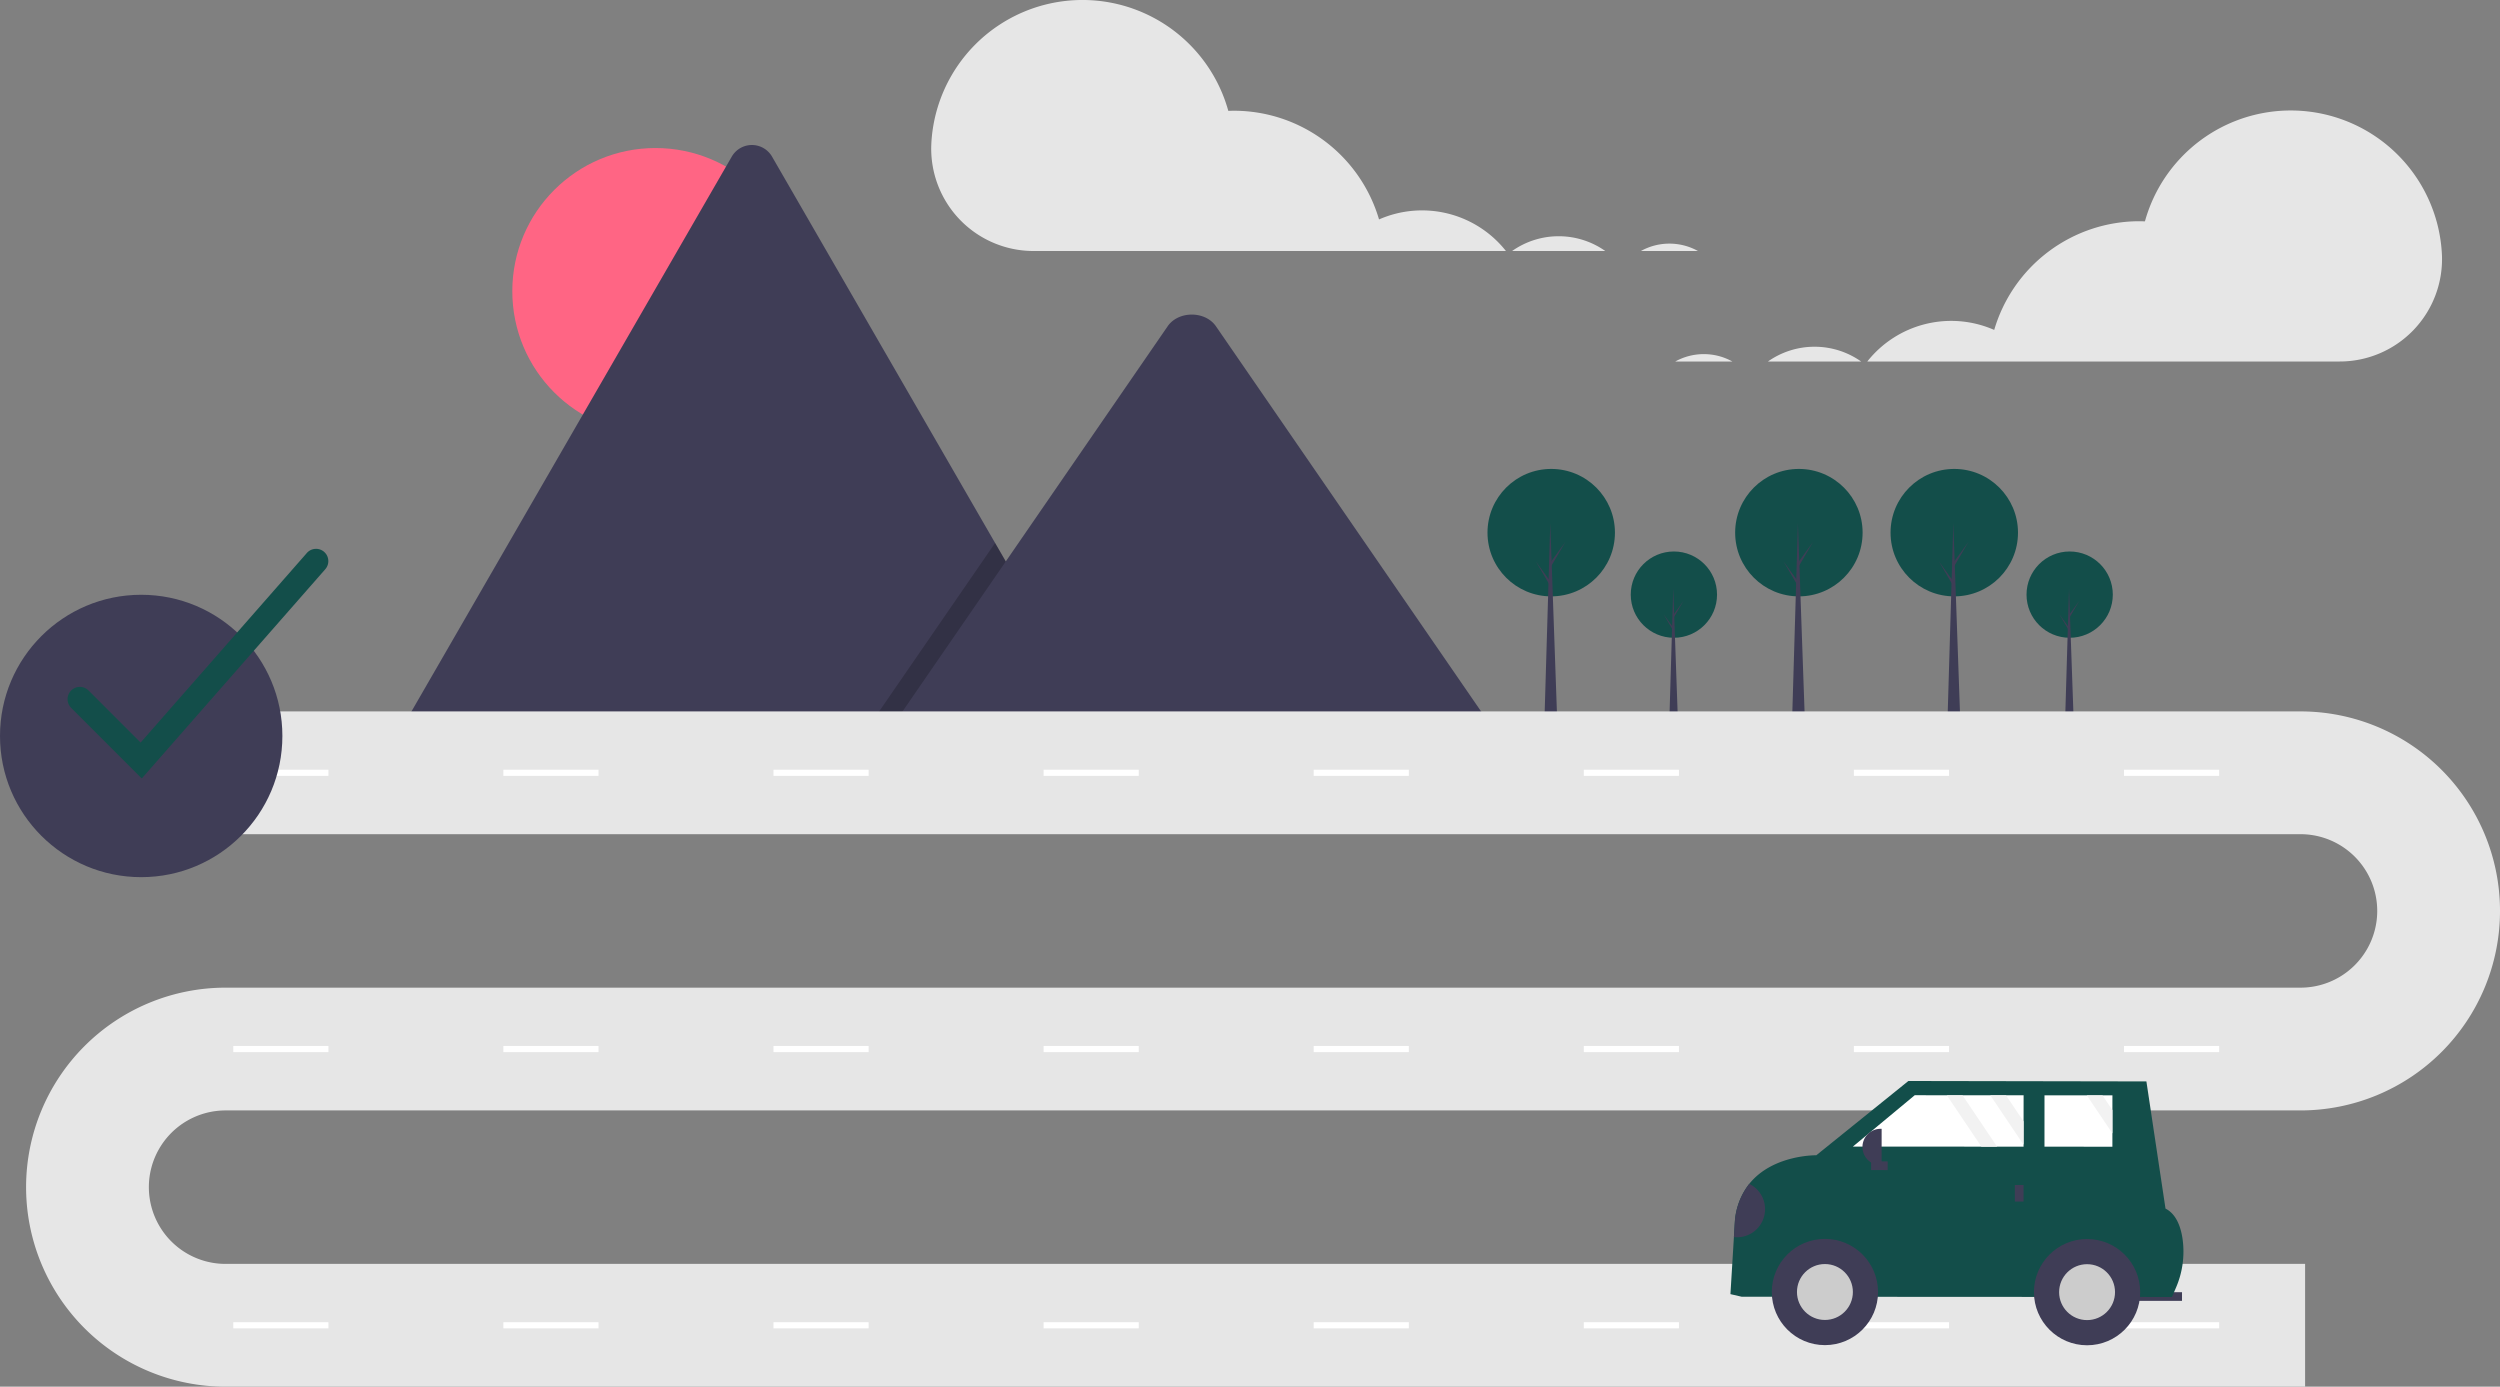 <svg xmlns="http://www.w3.org/2000/svg" data-name="Layer 1" width="886.351" height="491.631"
    viewBox="0 0 886.351 491.631" xmlns:xlink="http://www.w3.org/1999/xlink">
    <rect x="0" y="0" width="886.351" height="491.631" fill="#808080" stroke="none"/>
    <title>navigator</title>
    <circle cx="232.396" cy="103.246" r="50.763" fill="#ff6584" />
    <path
        d="M548.406,463.863H299.38a5.079,5.079,0,0,1-.931-.074L416.227,259.78a8.246,8.246,0,0,1,14.355,0L509.626,396.686l3.787,6.551Z"
        transform="translate(-156.824 -204.184)" fill="#3f3d56" />
    <polygon
        points="391.582 259.678 306.558 259.678 348.296 199.052 351.3 194.685 352.802 192.502 356.589 199.052 391.582 259.678"
        opacity="0.2" />
    <path
        d="M687.062,463.863H471.675l41.738-60.626,3.004-4.367,54.388-79.007c3.566-5.178,12.144-5.501,16.336-.977a9.83,9.83,0,0,1,.783.977Z"
        transform="translate(-156.824 -204.184)" fill="#3f3d56" />
    <circle cx="593.463" cy="210.82" r="15.296" fill="#134e4a" />
    <polygon points="594.938 256.894 591.805 256.894 593.233 208.516 594.938 256.894" fill="#3f3d56" />
    <polygon points="593.509 217.685 596.873 213.031 593.463 218.837 593.095 218.192 593.509 217.685" fill="#3f3d56" />
    <polygon points="593.141 222.384 589.777 217.731 593.187 223.536 593.555 222.891 593.141 222.384" fill="#3f3d56" />
    <circle cx="733.78" cy="210.82" r="15.296" fill="#134e4a" />
    <polygon points="735.254 256.894 732.121 256.894 733.55 208.516 735.254 256.894" fill="#3f3d56" />
    <polygon points="733.826 217.685 737.19 213.031 733.78 218.837 733.411 218.192 733.826 217.685" fill="#3f3d56" />
    <polygon points="733.458 222.384 730.094 217.731 733.504 223.536 733.872 222.891 733.458 222.384" fill="#3f3d56" />
    <circle cx="637.775" cy="188.846" r="22.592" fill="#134e4a" />
    <polygon points="639.952 256.894 635.325 256.894 637.434 185.444 639.952 256.894" fill="#3f3d56" />
    <polygon points="637.843 198.985 642.81 192.113 637.775 200.687 637.23 199.734 637.843 198.985" fill="#3f3d56" />
    <polygon points="637.298 205.926 632.331 199.054 637.366 207.627 637.911 206.675 637.298 205.926" fill="#3f3d56" />
    <circle cx="692.868" cy="188.846" r="22.592" fill="#134e4a" />
    <polygon points="695.046 256.894 690.419 256.894 692.528 185.444 695.046 256.894" fill="#3f3d56" />
    <polygon points="692.936 198.985 697.904 192.113 692.868 200.687 692.324 199.734 692.936 198.985" fill="#3f3d56" />
    <polygon points="692.392 205.926 687.424 199.054 692.46 207.627 693.004 206.675 692.392 205.926" fill="#3f3d56" />
    <circle cx="549.969" cy="188.846" r="22.592" fill="#134e4a" />
    <polygon points="552.146 256.894 547.519 256.894 549.629 185.444 552.146 256.894" fill="#3f3d56" />
    <polygon points="550.037 198.985 555.004 192.113 549.969 200.687 549.425 199.734 550.037 198.985" fill="#3f3d56" />
    <polygon points="549.493 205.926 544.525 199.054 549.561 207.627 550.105 206.675 549.493 205.926" fill="#3f3d56" />
    <path
        d="M974.074,695.816H236.808a70.734,70.734,0,1,1,0-141.468H972.442a27.205,27.205,0,0,0,0-54.411H212.323v-43.529H972.442a70.734,70.734,0,1,1,0,141.468H236.808a27.205,27.205,0,1,0,0,54.411H974.074Z"
        transform="translate(-156.824 -204.184)" fill="#e6e6e6" />
    <rect x="82.704" y="272.9" width="33.735" height="2.176" fill="#fff" />
    <rect x="178.467" y="272.9" width="33.735" height="2.176" fill="#fff" />
    <rect x="274.23" y="272.9" width="33.735" height="2.176" fill="#fff" />
    <rect x="369.993" y="272.9" width="33.735" height="2.176" fill="#fff" />
    <rect x="465.756" y="272.9" width="33.735" height="2.176" fill="#fff" />
    <rect x="561.519" y="272.9" width="33.735" height="2.176" fill="#fff" />
    <rect x="657.282" y="272.9" width="33.735" height="2.176" fill="#fff" />
    <rect x="753.045" y="272.9" width="33.735" height="2.176" fill="#fff" />
    <rect x="82.704" y="370.839" width="33.735" height="2.176" fill="#fff" />
    <rect x="178.467" y="370.839" width="33.735" height="2.176" fill="#fff" />
    <rect x="274.23" y="370.839" width="33.735" height="2.176" fill="#fff" />
    <rect x="369.993" y="370.839" width="33.735" height="2.176" fill="#fff" />
    <rect x="465.756" y="370.839" width="33.735" height="2.176" fill="#fff" />
    <rect x="561.519" y="370.839" width="33.735" height="2.176" fill="#fff" />
    <rect x="657.282" y="370.839" width="33.735" height="2.176" fill="#fff" />
    <rect x="753.045" y="370.839" width="33.735" height="2.176" fill="#fff" />
    <rect x="82.704" y="468.779" width="33.735" height="2.176" fill="#fff" />
    <rect x="178.467" y="468.779" width="33.735" height="2.176" fill="#fff" />
    <rect x="274.23" y="468.779" width="33.735" height="2.176" fill="#fff" />
    <rect x="369.993" y="468.779" width="33.735" height="2.176" fill="#fff" />
    <rect x="465.756" y="468.779" width="33.735" height="2.176" fill="#fff" />
    <rect x="561.519" y="468.779" width="33.735" height="2.176" fill="#fff" />
    <rect x="657.282" y="468.779" width="33.735" height="2.176" fill="#fff" />
    <rect x="753.045" y="468.779" width="33.735" height="2.176" fill="#fff" />
    <path
        d="M732.01,298.879a28.992,28.992,0,0,0-6.045-5.704h12.624A21.114,21.114,0,0,0,732.01,298.879Z"
        transform="translate(-156.824 -204.184)" fill="none" />
    <path
        d="M690.743,293.176h2.176c-.468.328-.936.655-1.383,1.01C691.281,293.842,691.009,293.511,690.743,293.176Z"
        transform="translate(-156.824 -204.184)" fill="none" />
    <path
        d="M748.692,290.559a20.833,20.833,0,0,1,10.129,2.617H738.589A20.742,20.742,0,0,1,748.692,290.559Z"
        transform="translate(-156.824 -204.184)" fill="#e6e6e6" />
    <path
        d="M709.431,287.941a28.623,28.623,0,0,1,16.534,5.235H692.919A28.616,28.616,0,0,1,709.431,287.941Z"
        transform="translate(-156.824 -204.184)" fill="#e6e6e6" />
    <path
        d="M487.036,254.807a53.656,53.656,0,0,1,105.274-11.313c.65-.023,1.3-.049,1.955-.049a53.669,53.669,0,0,1,51.482,38.538A37.92,37.92,0,0,1,690.743,293.176h-167.372a36.293,36.293,0,0,1-36.373-37.577Q487.014,255.204,487.036,254.807Z"
        transform="translate(-156.824 -204.184)" fill="#e6e6e6" />
    <path
        d="M777.587,338.055a28.992,28.992,0,0,1,6.045-5.704H771.008A21.114,21.114,0,0,1,777.587,338.055Z"
        transform="translate(-156.824 -204.184)" fill="none" />
    <path
        d="M818.854,332.352h-2.176c.468.328.936.655,1.383,1.01C818.316,333.018,818.588,332.687,818.854,332.352Z"
        transform="translate(-156.824 -204.184)" fill="none" />
    <path
        d="M760.905,329.734a20.833,20.833,0,0,0-10.129,2.617h20.232A20.742,20.742,0,0,0,760.905,329.734Z"
        transform="translate(-156.824 -204.184)" fill="#e6e6e6" />
    <path
        d="M800.166,327.117a28.623,28.623,0,0,0-16.534,5.235h33.046A28.616,28.616,0,0,0,800.166,327.117Z"
        transform="translate(-156.824 -204.184)" fill="#e6e6e6" />
    <path
        d="M1022.561,293.983a53.656,53.656,0,0,0-105.274-11.313c-.65-.023-1.3-.049-1.955-.049a53.669,53.669,0,0,0-51.482,38.538A37.92,37.92,0,0,0,818.854,332.352H986.226a36.293,36.293,0,0,0,36.373-37.577Q1022.583,294.379,1022.561,293.983Z"
        transform="translate(-156.824 -204.184)" fill="#e6e6e6" />
    <rect x="910.977" y="662.314" width="19.453" height="3.088"
        transform="translate(1684.227 1124.024) rotate(-179.969)" fill="#3f3d56" />
    <path
        d="M770.332,663.006l4.014.928,152.533.082,1.372-3.196a32.257,32.257,0,0,0,2.371-17.442c-.657-4.414-2.303-8.799-6.042-10.704L917.811,587.59l-84.389-.151L800.772,613.773s-15.401-.277-23.768,10.14a24.45,24.45,0,0,0-5.114,13.466l-.33,5.419Z"
        transform="translate(-156.824 -204.184)" fill="#134e4a" />
    <circle cx="647.009" cy="458.067" r="18.835" fill="#3f3d56" />
    <circle cx="647.009" cy="458.067" r="9.913" fill="#ccc" />
    <circle cx="739.95" cy="458.117" r="18.835" fill="#3f3d56" />
    <circle cx="739.95" cy="458.117" r="9.913" fill="#ccc" />
    <polygon
        points="656.92 406.511 702.483 406.53 708.045 406.53 717.435 406.537 717.435 405.852 717.442 397.594 717.449 388.322 711.201 388.322 705.639 388.316 695.787 388.309 690.225 388.309 678.851 388.302 656.92 406.511"
        fill="#fff" />
    <polygon
        points="724.849 406.544 748.929 406.557 748.935 401.832 748.935 393.574 748.942 388.342 745.416 388.342 739.854 388.335 724.856 388.329 724.849 406.544"
        fill="#fff" />
    <rect x="871.165" y="624.31" width="3.088" height="5.867"
        transform="translate(1588.257 1050.768) rotate(-179.969)" fill="#3f3d56" />
    <rect x="821.612" y="614.557" width="3.088" height="5.867"
        transform="translate(1284.262 -409.52) rotate(90.031)" fill="#3f3d56" />
    <path
        d="M817.138,604.397h.34a6.453,6.453,0,0,1,6.453,6.453v0a6.453,6.453,0,0,1-6.453,6.453h-.34a0,0,0,0,1,0,0V604.397A0,0,0,0,1,817.138,604.397Z"
        transform="translate(1483.919 1017.955) rotate(-179.969)" fill="#3f3d56" />
    <path d="M771.559,642.797a9.975,9.975,0,0,0,5.445-18.885,24.45,24.45,0,0,0-5.114,13.466Z"
        transform="translate(-156.824 -204.184)" fill="#3f3d56" />
    <polygon points="705.639 388.316 717.435 405.852 717.442 397.594 711.201 388.322 705.639 388.316" fill="#f2f2f2" />
    <polygon points="739.854 388.335 748.935 401.832 748.935 393.574 745.416 388.342 739.854 388.335" fill="#f2f2f2" />
    <polygon points="690.225 388.309 702.483 406.53 708.045 406.53 695.787 388.309 690.225 388.309" fill="#f2f2f2" />
    <circle cx="50.058" cy="260.93" r="50.058" fill="#3f3d56" />
    <path
        d="M207.091,480.184l-25.051-25.051a4.353,4.353,0,0,1,6.156-6.156L206.674,467.455l58.964-67.239a4.353,4.353,0,0,1,6.545,5.74Z"
        transform="translate(-156.824 -204.184)" fill="#134e4a" />
</svg>
